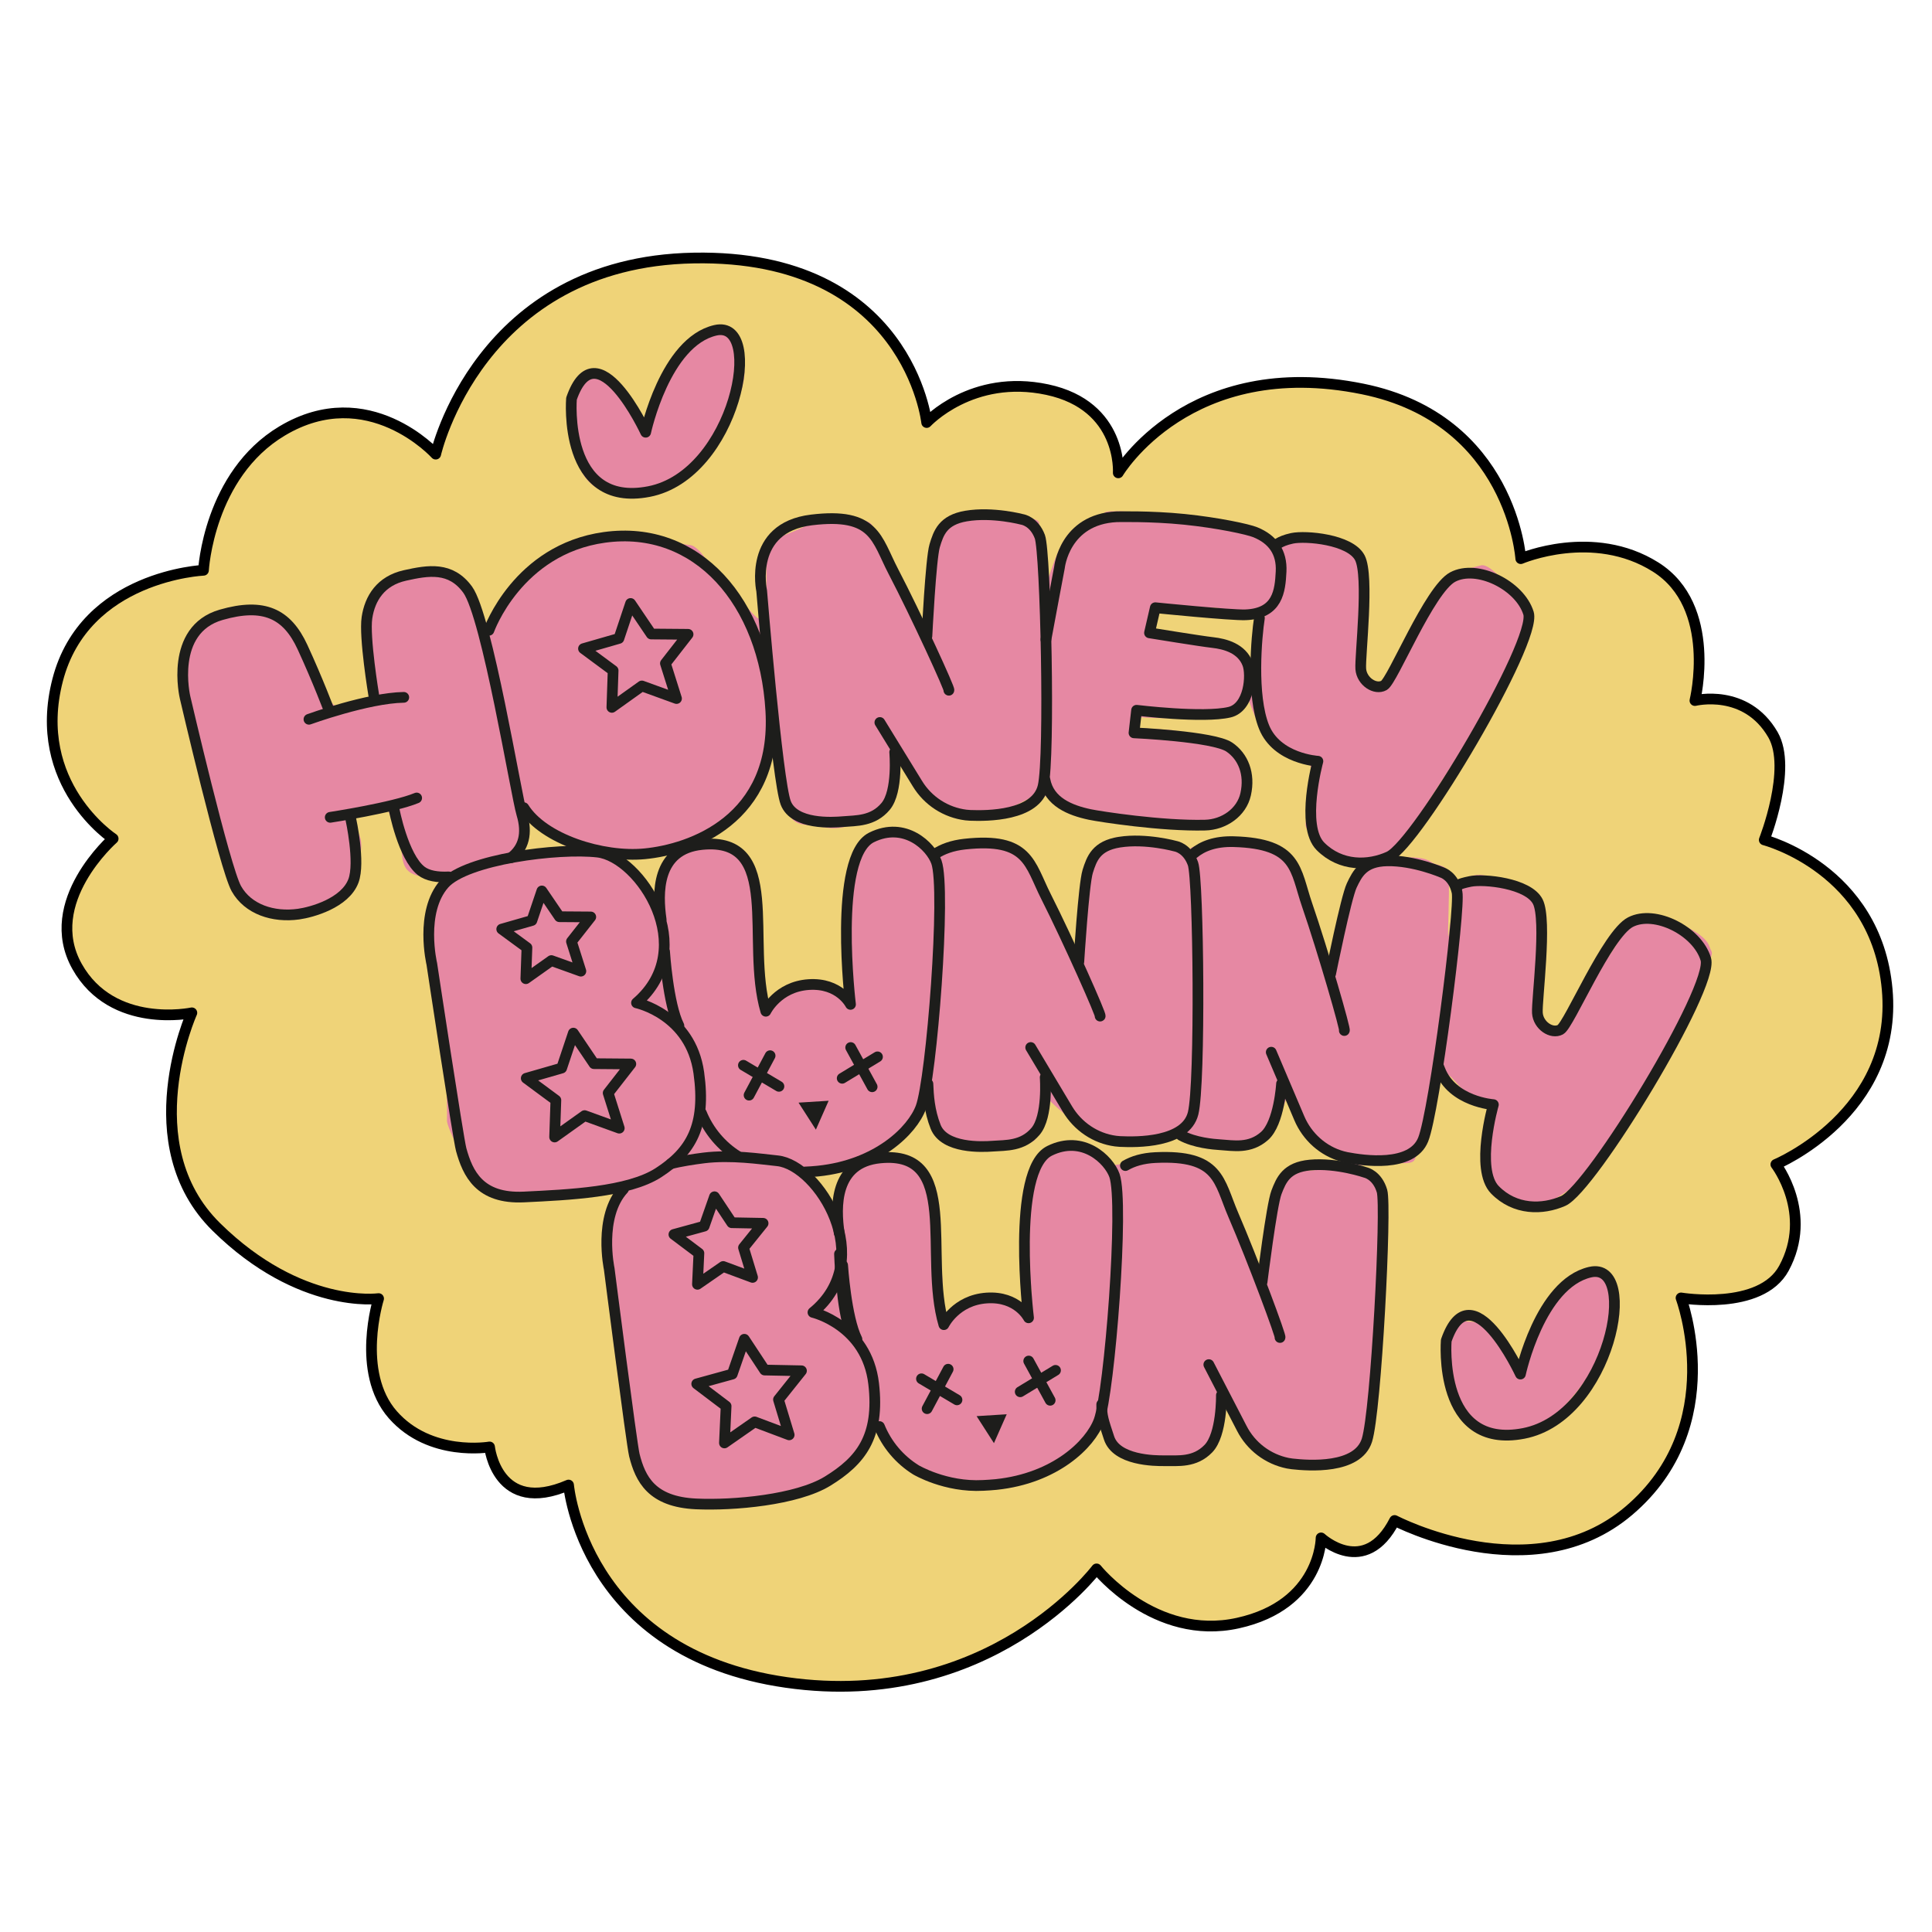 <svg width="541" height="541" viewBox="0 0 541 541" fill="none" xmlns="http://www.w3.org/2000/svg">
<g filter="url(#filter0_d_3_77859)">
<path d="M497.279 322.055C497.279 322.055 531.613 307.784 528.444 273.006C525.382 239.275 494.029 231.189 494.029 231.189C494.029 231.189 501.945 211.213 496.471 201.745C488.883 188.618 474.614 192.171 474.614 192.171C474.614 192.171 481.116 165.795 463.595 154.777C446.074 143.758 425.849 152.431 425.849 152.431C425.849 152.431 423.32 113.405 381.592 104.924C332.9 95.016 313.138 128.406 313.138 128.406C313.138 128.406 314.4 109.62 293.267 105.103C272.133 100.586 259.487 114.316 259.487 114.316C259.487 114.316 254.429 67.169 194.276 68.253C134.123 69.336 122.006 123.17 122.006 123.17C122.006 123.17 103.12 102.286 79.014 116.666C58.42 128.949 56.976 155.691 56.976 155.691C56.976 155.691 23.738 157.137 16.15 186.4C8.563 215.664 31.686 230.839 31.686 230.839C31.686 230.839 11.454 248.539 21.569 266.604C31.509 284.353 53.724 279.613 53.724 279.613C53.724 279.613 37.105 316.463 60.588 339.586C84.072 362.709 106.012 359.632 106.012 359.632C106.012 359.632 99.52 380.22 109.989 392.147C120.458 404.074 137.085 401.178 137.085 401.178C137.085 401.178 139.158 420.508 159.21 411.841C159.21 411.841 163.277 458.988 220.18 467.117C277.083 475.246 307.066 435.325 307.066 435.325C307.066 435.325 323.327 455.646 346.629 450.498C369.932 445.35 369.927 426.645 369.927 426.645C369.927 426.645 382.211 438.025 390.519 421.768C390.519 421.768 429.061 442.006 456.091 419.058C484.177 395.214 470.724 359.447 470.724 359.447C470.724 359.447 493.035 363.157 499.539 351.13C507.85 335.784 497.279 322.055 497.279 322.055Z" fill="#EFD378"/>
<path d="M167.616 100.953C167.616 100.953 160.578 100.953 160.39 110.707C160.203 120.461 160.572 133.83 173.216 134.191C185.859 134.551 192.905 128.591 197.783 123.895C202.66 119.199 208.802 105.288 208.445 99.87C208.089 94.451 203.754 86.503 199.593 88.851C195.432 91.199 185.864 101.859 185.864 101.859L180.626 115.949L171.774 103.666L167.616 100.953Z" fill="#E688A3"/>
<path d="M417.441 367.394C417.441 367.394 403.351 361.975 405.52 372.813C406.092 375.67 405.932 378.452 406.5 381C408.087 388.117 410.212 393.407 410.212 393.407C410.212 393.407 422.135 402.078 431.166 395.936C440.197 389.794 450.314 373.544 450.674 372.092C451.035 370.64 452.843 356.917 451.76 355.834C450.677 354.75 451.397 350.775 447.424 352.221C443.452 353.667 439.837 351.861 436.947 356.913C434.058 361.965 426.47 371.725 426.108 374.254C425.888 375.809 425.768 377.374 425.747 378.946L417.441 367.394Z" fill="#E688A3"/>
<path d="M90.843 190.728C90.843 190.728 84.882 176.457 82.888 173.749C80.894 171.04 81.624 167.607 76.205 167.245C70.786 166.882 64.826 167.607 62.296 168.87C59.767 170.132 56.875 172.122 55.613 173.561C54.35 175.001 49.642 178.076 50.192 181.878C50.742 185.68 57.419 208.975 56.696 209.879C55.973 210.783 64.826 239.142 66.451 243.478C68.076 247.813 67.896 249.98 74.217 251.607C80.538 253.234 88.488 251.967 91.017 250.342C93.547 248.717 96.076 247.632 97.701 244.371C99.326 241.11 101.495 235.879 101.132 231.906C100.77 227.933 97.882 227.752 98.966 225.583C100.049 223.415 107.997 221.248 107.997 221.248C107.997 221.248 110.889 228.113 111.972 231.544C113.055 234.975 111.609 239.673 116.663 241.119C121.718 242.565 131.657 241.842 134.547 240.938C137.437 240.033 141.772 239.492 144.12 236.783C146.468 234.075 147.553 228.835 146.831 225.946C146.108 223.056 151.347 227.931 154.418 230.279C157.489 232.627 162.545 235.7 168.508 236.061C174.47 236.421 171.758 237.325 180.791 235.879C189.825 234.433 196.506 232.99 200.119 230.1C203.731 227.21 205.719 225.042 208.79 220.346C211.861 215.65 214.029 212.029 215.473 209.869C216.917 207.708 216.377 203.185 217.642 209.869C218.907 216.552 216.738 216.733 219.086 220.346C221.434 223.958 220.892 226.667 226.123 227.029C231.354 227.392 232.265 228.654 237.142 227.39C242.019 226.125 242.2 227.029 244.909 224.86C247.617 222.692 248.521 221.61 248.884 217.275C249.246 212.939 250.328 207.339 250.328 207.339C250.328 207.339 260.263 220.348 264.419 222.152C268.576 223.956 270.199 223.958 275.257 224.319C280.315 224.679 290.249 217.996 291.063 218.269C291.878 218.542 296.968 220.589 301.086 222.321C305.204 224.052 315.447 228.012 323.576 227.198C331.706 226.383 336.585 229.366 339.57 226.927C342.556 224.487 344.989 225.031 346.608 222.05C348.226 219.068 350.129 213.108 348.774 211.754C347.42 210.4 348.233 208.231 344.981 206.606C341.729 204.981 332.247 200.645 327.097 200.375C321.947 200.104 318.699 199.833 318.699 199.833L319.512 196.847C319.512 196.847 325.743 197.389 331.703 196.847C337.664 196.305 342.002 196.305 344.168 195.492C346.335 194.68 348.233 191.698 348.233 191.698C348.233 191.698 348.774 189.53 350.129 193.323C350.886 195.473 351.801 197.564 352.869 199.577C352.869 199.577 358.017 205.269 361.54 207.435C365.063 209.602 366.417 207.706 366.959 210.421C367.5 213.136 365.605 220.175 366.146 223.157C366.688 226.138 363.436 226.677 368.313 230.471C373.19 234.265 369.398 237.509 378.336 238.059C387.273 238.609 394.051 229.659 394.051 229.659C394.051 229.659 412.476 200.667 415.457 197.415C418.438 194.162 426.566 172.757 426.566 172.757C426.566 172.757 430.63 168.963 427.107 165.44C423.584 161.917 417.624 153.517 414.642 154.332C411.661 155.147 407.605 155.686 405.43 159.48C403.255 163.274 392.421 179.259 389.986 183.595C387.551 187.93 389.444 191.453 385.921 187.93C382.398 184.407 381.857 187.118 381.315 182.782C380.773 178.447 383.484 154.061 381.857 152.163C380.23 150.265 374.545 147.771 367.501 147.5C360.457 147.229 358.013 148.64 358.013 148.64C358.013 148.64 356.117 161.376 355.575 163.003C355.034 164.63 351.212 181.458 350.129 182C349.045 182.542 349.883 179.259 345.821 176.822C341.758 174.384 323.331 175.465 322.246 174.111C321.16 172.757 323.331 167.88 323.331 167.88C323.331 167.88 338.233 165.711 340.942 166.253C343.65 166.795 347.175 167.88 349.883 167.336C352.592 166.792 359.001 162 359.001 162L358.013 154L355.3 146.476C355.3 146.476 337.417 140.786 336.604 140.786C335.792 140.786 310.862 138.346 309.508 139.43C308.154 140.513 302.191 141.328 298.668 146.205C295.145 151.082 292.979 161.107 292.979 158.67C292.979 156.232 289.185 144.307 289.185 144.307C289.185 144.307 295.156 141.321 285.391 140.786C275.626 140.251 270.218 137.8 268.051 140.244C265.884 142.688 263.174 143.494 262.359 148.371C261.545 153.249 258.568 170.32 258.568 170.32C258.568 170.32 250.168 158.67 248.545 155.147C246.922 151.624 245.836 143.224 243.126 142.138C240.415 141.053 228.765 140.784 226.87 142.409C224.974 144.034 219.553 145.661 218.469 146.474C217.386 147.286 214.946 149.459 214.676 152.163C214.405 154.867 214.946 161.647 214.134 164.357C213.321 167.068 213.321 170.047 211.965 168.963C210.609 167.88 203.025 159.209 201.669 158.124C200.313 157.038 196.25 148.911 193.269 148.64C190.288 148.369 169.967 144.305 162.381 148.64C154.796 152.976 148.016 155.955 146.651 157.58C145.287 159.205 136.897 172.213 136.897 172.213C136.897 172.213 132.028 159.484 129.047 158.665C126.066 157.846 119.293 154.601 115.772 155.68C112.251 156.759 106.289 161.369 106.289 161.369C105.22 162.717 104.478 164.294 104.12 165.976C103.578 168.686 103.578 184.672 104.12 185.755C104.662 186.838 104.12 192.259 104.12 192.259C104.12 192.259 96.261 193.884 95.449 194.426C94.636 194.968 90.843 190.728 90.843 190.728Z" fill="#E688A3"/>
<path d="M225.509 325.849C224.697 325.037 217.668 320.953 215.501 321.224C213.334 321.494 201.395 318.984 194.621 320.43C187.848 321.876 182.157 324.495 178.905 327.203C175.652 329.912 173.215 325.578 171.867 331.81C170.519 338.041 169.698 358.364 170.24 359.718C170.782 361.072 174.034 395.485 177.557 403.344C181.08 411.202 182.705 414.452 187.58 416.352C192.455 418.252 214.676 416.079 217.387 415.809C220.097 415.538 231.747 411.473 235.812 408.494C239.876 405.515 243.376 401.208 243.376 398.5C243.376 395.792 245.566 389.527 245.566 389.527L243.001 377.999L237.166 370.016L229.501 363.499C229.501 363.499 230.935 360.522 232.018 358.897C233.101 357.272 236.895 353.208 236.895 351.58C236.895 349.953 234.456 342.097 233.91 339.66C233.364 337.222 235.537 327.195 235.537 327.195L243.393 321.224C243.393 321.224 249.626 319.326 250.981 319.599C252.335 319.872 256.399 322.036 257.212 322.584C258.024 323.132 259.652 324.482 261.277 328.555C262.902 332.629 262.983 344.454 262.722 345.266C262.462 346.079 264.529 350.233 263.716 360.258C262.904 370.283 266.966 360.529 267.781 362.968C268.595 365.408 271.483 358.362 275.006 359.716C278.501 359.716 288.965 363.921 287.001 362C291.878 358.479 285.662 349.416 285.662 349.416C285.662 349.416 286.477 334.785 287.289 331.262C288.102 327.739 287.198 324.759 290.542 322.32C293.885 319.88 292.501 317.618 295.689 318.255C303.501 316.5 306.527 320.424 307.34 320.966C308.152 321.507 308.967 322.32 310.863 322.32C312.758 322.32 317.687 321.254 320.617 320.695C323.547 320.136 325.494 319.068 328.746 320.153C331.998 321.239 331.998 319.339 335.519 321.778C339.04 324.218 340.396 322.049 342.023 325.572C343.65 329.095 347.171 341.016 349.061 344.268C350.95 347.52 353.001 350.999 353.001 350.999C353.001 350.999 356.001 336.612 356.001 332.999C357.626 330.56 358.273 325.849 360.171 324.759C362.069 323.67 364.778 324.218 370.194 323.403C375.611 322.589 384.013 324.218 384.013 324.218C384.013 324.218 386.459 330.833 387.001 332.999C387.543 335.166 385.097 370.822 385.097 370.822C385.097 370.822 384.555 401.439 382.659 401.981C380.763 402.523 377.509 406.587 371.819 406.587C366.13 406.587 359.355 407.673 356.917 405.775C354.48 403.877 347.975 398.189 346.621 395.752C345.267 393.314 343.001 388.499 343.001 388.499C343.001 388.499 339.846 398.723 338.492 399.804C337.138 400.885 336.232 403.999 330.001 403.999C326.41 404.672 314.098 402.514 314.098 402.514C314.098 402.514 311.112 401.97 309.762 398.991C308.412 396.012 308.677 389.237 306.239 393.843C303.802 398.45 307.864 397.908 302.716 400.616C297.568 403.325 294.587 406.035 291.066 407.933C287.545 409.831 290.524 410.1 282.395 410.641C274.266 411.183 276.162 412.539 269.66 410.912C263.157 409.285 258.551 407.662 255.299 405.764C252.047 403.866 246.001 396.5 246.001 396.5L243.376 377.314L237.001 369.999L229.828 363.585L234.797 352.747L234.501 344L232.086 334.682L225.509 325.849Z" fill="#E688A3"/>
<path d="M156.141 235.076L170.501 236L181.341 245.372L185.677 253.501C185.677 253.501 185.677 240.493 186.218 239.682C186.76 238.872 192.45 232.097 195.431 232.368C198.412 232.639 205.454 234.264 206.269 234.534C207.084 234.805 211.688 241.572 211.146 244.83C210.604 248.089 212.232 256.212 212.773 261.089C213.315 265.966 214.398 273.825 214.398 273.825C214.398 273.825 211.124 277.085 216.001 276C220.878 274.915 221.501 271.5 227.946 270.572C234.992 273.012 239.596 277.61 239.055 274.908C238.513 272.206 235.263 252.96 236.888 248.083C238.513 243.205 238.242 238.599 240.14 235.074C242.038 231.549 244.192 228.037 247.455 228.572C250.718 229.107 255.855 229.384 257.751 231.009C259.647 232.634 261.545 237.243 261.545 237.243C261.545 237.243 262.135 234.532 266.151 233.449C270.166 232.366 272.926 231.551 276.72 232.366C280.514 233.18 280.241 232.095 282.951 233.72C285.662 235.345 285.659 233.449 290.266 240.757C294.872 248.066 298.395 258.099 299.478 259.182C300.562 260.266 302.189 267.853 302.189 262.435C302.189 257.016 302.189 249.5 302.189 246.178C303.001 243.741 304.628 240.757 304.628 236.422C308.151 233.982 309.501 233.161 312.485 230.451C320.612 230.711 322.239 230.18 326.033 232.349C329.827 234.517 332.537 235.869 333.35 237.497C334.162 239.124 331.722 233.432 334.162 233.161C336.602 232.89 335.868 231.937 340.664 231.805C345.46 231.673 347.702 230.451 351.504 231.805C355.306 233.159 363.425 239.122 364.148 241.109C364.871 243.097 366.677 250.863 369.567 257.005C372.456 263.147 370.652 274.166 373 265.857C375.348 257.549 376.794 247.251 379.321 243.097C381.848 238.942 377.154 237.315 385.292 236.592C393.43 235.869 398.301 235.69 400.646 237.315C402.992 238.94 405.523 237.497 405.705 242.007C405.886 246.517 405.342 257.724 405.524 258.265C405.705 258.807 407.33 243.092 408.955 242.549C410.58 242.005 413.472 239.659 418.167 242.007C422.863 244.355 425.574 244.717 428.103 246.342C430.632 247.967 431.174 246.884 431.355 251.582C431.536 256.28 430.632 266.936 430.993 271.272C431.353 275.607 431.534 279.943 431.534 279.943C431.534 279.943 434.063 284.999 434.786 284.88C435.509 284.76 437.316 284.517 441.05 278.857C444.784 273.198 448.394 266.702 450.804 263.324C453.214 259.946 454.416 256.7 457.065 255.007C459.714 253.314 459.475 250.315 466.099 252.84C472.722 255.365 477.659 258.138 478.621 260.908C479.583 263.678 480.067 261.27 477.056 270.061C474.044 278.851 468.867 285.841 466.578 291.015C464.29 296.189 453.333 314.859 448.025 321.122C442.717 327.386 435.983 331.719 433.334 332.683C430.685 333.647 429.762 336.229 424.181 332.683C418.6 329.136 414.305 329.19 415.751 322.688C417.197 316.185 418.524 307.152 417.918 306.188C417.312 305.224 416.233 305.105 412.017 302.936C407.801 300.767 404.31 292.22 401.902 298.603C399.495 304.985 401.54 311.728 398.29 316.183C395.04 320.638 398.049 321.843 391.786 321.728C385.522 321.613 379.02 323.775 374.926 320.282C370.831 316.789 368.665 314.985 366.496 312.093C364.327 309.201 362.282 298.607 360.476 302.94C358.669 307.274 358.187 311.257 355.417 313.78C352.647 316.303 346.868 317.512 343.262 317.393C339.656 317.273 332.002 312.997 329.291 313.176C326.581 313.356 326.039 314.441 317.91 314.622C309.781 314.804 306.181 314.622 303.278 312.277C300.376 309.931 292.801 303.606 292.441 302.522C292.08 301.439 291.537 314.624 289.37 315.531C287.203 316.437 287.924 316.433 279.797 316.975C271.67 317.516 269.68 318.962 265.705 315.891C261.73 312.82 261.191 302.162 258.48 305.777C255.77 309.391 255.772 312.279 249.99 315.71C244.209 319.141 241.861 320.402 237.526 321.491C233.19 322.581 228.001 324.409 209.527 320.408C206.623 319.779 209.888 317.516 201.211 319.504C192.533 321.491 191.827 318.602 186.579 322.214C181.33 325.827 176.464 326.906 173.754 327.814C171.043 328.723 168.335 329.621 158.039 330.523C147.743 331.425 145.934 333.956 139.072 330.523C132.209 327.089 124.982 311.556 125.161 309.749C125.34 307.943 124.62 278.318 123.355 273.441C122.09 268.564 119.02 260.616 119.382 255.741C119.745 250.866 121.073 243.937 123.355 242.732C125.637 241.527 136.903 238.578 140.516 237.674C144.128 236.769 156.141 235.076 156.141 235.076Z" fill="#E688A3"/>
<path d="M200.073 331.117L204.901 338.387L213.683 338.551L208.196 345.365L210.734 353.701L202.515 350.643L195.3 355.631L195.707 346.926L188.71 341.673L197.183 339.351L200.073 331.117Z" stroke="#1D1D1B" stroke-width="3" stroke-linecap="round" stroke-linejoin="round"/>
<path d="M208.431 371.025L214.112 379.641L224.429 379.848L217.991 387.911L220.983 397.789L211.324 394.155L202.856 400.054L203.325 389.745L195.098 383.514L205.048 380.775L208.431 371.025Z" stroke="#1D1D1B" stroke-width="3" stroke-linecap="round" stroke-linejoin="round"/>
<path d="M497.279 322.055C497.279 322.055 531.613 307.784 528.444 273.006C525.382 239.275 494.029 231.189 494.029 231.189C494.029 231.189 501.945 211.213 496.471 201.745C488.883 188.618 474.614 192.171 474.614 192.171C474.614 192.171 481.116 165.795 463.595 154.777C446.074 143.758 425.849 152.431 425.849 152.431C425.849 152.431 423.32 113.405 381.592 104.924C332.9 95.016 313.138 128.406 313.138 128.406C313.138 128.406 314.4 109.62 293.267 105.103C272.133 100.586 259.487 114.316 259.487 114.316C259.487 114.316 254.429 67.169 194.276 68.253C134.123 69.336 122.006 123.17 122.006 123.17C122.006 123.17 103.12 102.286 79.014 116.666C58.42 128.949 56.976 155.691 56.976 155.691C56.976 155.691 23.738 157.137 16.15 186.4C8.563 215.664 31.686 230.839 31.686 230.839C31.686 230.839 11.454 248.539 21.569 266.604C31.509 284.353 53.724 279.613 53.724 279.613C53.724 279.613 37.105 316.463 60.588 339.586C84.072 362.709 106.012 359.632 106.012 359.632C106.012 359.632 99.52 380.22 109.989 392.147C120.458 404.074 137.085 401.178 137.085 401.178C137.085 401.178 139.158 420.508 159.21 411.841C159.21 411.841 163.277 458.988 220.18 467.117C277.083 475.246 307.066 435.325 307.066 435.325C307.066 435.325 323.327 455.646 346.629 450.498C369.932 445.35 369.927 426.645 369.927 426.645C369.927 426.645 382.211 438.025 390.519 421.768C390.519 421.768 429.061 442.006 456.091 419.058C484.177 395.214 470.724 359.447 470.724 359.447C470.724 359.447 493.035 363.157 499.539 351.13C507.85 335.784 497.279 322.055 497.279 322.055Z" stroke="black" stroke-width="3" stroke-linecap="round" stroke-linejoin="round"/>
<path d="M92.283 195.248C92.283 195.248 89.031 186.57 84.695 177.187C80.36 167.804 73.858 164.723 61.935 168.156C47.318 172.363 51.82 191.277 51.82 191.277C51.82 191.277 62.929 239.047 66.181 244.837C69.433 250.627 76.477 252.966 83.612 251.972C87.287 251.46 96.621 248.901 98.966 242.67C100.911 237.509 98.244 225.418 98.244 225.418" stroke="#1D1D1B" stroke-width="3" stroke-linecap="round" stroke-linejoin="round"/>
<path d="M265.701 189.285C266.341 189.628 256.443 168.068 250.167 156.047C245.378 146.877 245.049 139.432 227.225 141.597C209.402 143.761 213.285 161.457 213.285 161.457C213.285 161.457 217.635 214.652 220.026 220.839C222.417 227.025 233.156 226.328 236.058 226.078C239.756 225.763 244.467 226.036 248.001 221.8C251.534 217.565 250.53 206.627 250.53 206.627" stroke="#1D1D1B" stroke-width="3" stroke-linecap="round" stroke-linejoin="round"/>
<path d="M86.511 197.414C86.511 197.414 102.949 191.442 113.066 191.271" stroke="#1D1D1B" stroke-width="3" stroke-linecap="round" stroke-linejoin="round"/>
<path d="M92.47 224.87C92.47 224.87 110.17 222.162 116.675 219.451" stroke="#1D1D1B" stroke-width="3" stroke-linecap="round" stroke-linejoin="round"/>
<path d="M125.636 241.55C122.539 241.708 119.744 241.275 117.935 239.864C112.879 235.914 110.348 222.611 110.348 222.611" stroke="#1D1D1B" stroke-width="3" stroke-linecap="round" stroke-linejoin="round"/>
<path d="M104.656 190.64C104.656 190.64 101.948 174.382 102.76 168.963C103.573 163.544 106.599 158.646 113.423 157.131C119.927 155.686 126.195 154.611 130.946 161.104C136.365 168.511 144.495 218.549 146.12 223.968C147.745 229.387 146.661 233.452 143.134 236.16" stroke="#1D1D1B" stroke-width="3" stroke-linecap="round" stroke-linejoin="round"/>
<path d="M136.906 172.494C136.906 172.494 144.903 149.855 169.242 146.477C195.195 142.88 214.049 164.484 215.847 195.069C217.645 225.655 193.31 233.846 180.532 235.081C168.76 236.218 152.169 231.017 146.661 222.166" stroke="#1D1D1B" stroke-width="3" stroke-linecap="round" stroke-linejoin="round"/>
<path d="M259.559 174.111C259.559 174.111 260.645 152.433 261.728 148.821C262.811 145.208 264.018 141.613 270.518 140.504C277.982 139.239 286.299 141.466 286.299 141.466C286.299 141.466 289.551 141.948 291.176 146.283C292.801 150.619 294.066 207.883 292.081 216.191C290.095 224.499 276.364 224.508 271.668 224.32C271.275 224.305 270.872 224.271 270.461 224.222C267.68 223.87 265.016 222.896 262.664 221.371C260.314 219.846 258.339 217.81 256.885 215.415L246.378 198.31" stroke="#1D1D1B" stroke-width="3" stroke-linecap="round" stroke-linejoin="round"/>
<path d="M259.838 299.511C259.962 302.71 260.222 307.035 261.994 311.513C264.436 317.681 275.058 317.165 277.963 316.951C281.663 316.681 286.369 317.011 289.954 312.823C293.539 308.634 292.671 297.682 292.671 297.682" stroke="#1D1D1B" stroke-width="3" stroke-linecap="round" stroke-linejoin="round"/>
<path d="M308.05 280.527C308.69 280.879 299.055 259.202 292.929 247.099C288.254 237.872 288.024 230.423 270.168 232.368C266.636 232.752 263.947 233.754 261.904 235.112" stroke="#1D1D1B" stroke-width="3" stroke-linecap="round" stroke-linejoin="round"/>
<path d="M302.099 265.281C302.099 265.281 303.451 243.619 304.579 240.021C305.708 236.424 306.959 232.841 313.474 231.819C320.955 230.649 329.236 232.977 329.236 232.977C329.236 232.977 332.482 233.5 334.053 237.855C335.625 242.209 336.186 299.485 334.092 307.768C331.998 316.051 318.275 315.872 313.581 315.643C313.191 315.624 312.788 315.586 312.376 315.53C306.755 314.786 301.818 311.425 298.909 306.557L288.615 289.321" stroke="#1D1D1B" stroke-width="3" stroke-linecap="round" stroke-linejoin="round"/>
<path d="M206.62 319.799C202.024 316.933 198.452 312.692 196.411 307.676" stroke="#1D1D1B" stroke-width="3" stroke-linecap="round" stroke-linejoin="round"/>
<path d="M185.138 253.472C184.102 246.279 183.682 233.727 196.616 232.466C219.293 230.257 208.682 259.68 214.446 279.169C214.446 279.169 217.781 272.287 226.448 271.705C235.115 271.123 238.16 277.25 238.16 277.25C238.16 277.25 233.127 235.904 244.054 230.492C253.393 225.866 260.658 233.021 262.215 237.382C264.987 245.125 260.852 298.038 257.882 306.05C255.455 312.595 245.684 322.191 229.075 323.927C227.813 324.055 226.595 324.14 225.424 324.183" stroke="#1D1D1B" stroke-width="3" stroke-linecap="round" stroke-linejoin="round"/>
<path d="M330.738 313.924C334.541 316.003 339.763 316.429 341.659 316.551C345.361 316.786 349.976 317.756 354.102 314.094C358.229 310.433 358.856 299.463 358.856 299.463" stroke="#1D1D1B" stroke-width="3" stroke-linecap="round" stroke-linejoin="round"/>
<path d="M376.435 284.57C377.011 284.996 370.432 262.212 366.011 249.383C362.637 239.603 363.428 232.192 345.47 231.682C340.265 231.535 336.671 232.947 334.193 235.031" stroke="#1D1D1B" stroke-width="3" stroke-linecap="round" stroke-linejoin="round"/>
<path d="M372.61 268.651C372.61 268.651 376.902 247.375 378.51 243.963C380.118 240.551 381.846 237.175 388.437 237.051C396.01 236.91 403.896 240.348 403.896 240.348C403.896 240.348 407.04 241.308 408.004 245.835C408.967 250.362 401.713 307.18 398.514 315.102C395.315 323.025 381.737 320.984 377.12 320.11C376.736 320.035 376.342 319.941 375.941 319.832C370.475 318.327 366.041 314.324 363.824 309.106L355.974 290.638" stroke="#1D1D1B" stroke-width="3" stroke-linecap="round" stroke-linejoin="round"/>
<path d="M404.978 371.371C404.978 371.371 402.449 402.079 426.654 397.388C450.858 392.696 459.35 348.979 445.26 352.229C431.17 355.479 425.752 380.769 425.752 380.769C425.752 380.769 412.022 351.139 404.978 371.371Z" stroke="#1D1D1B" stroke-width="3" stroke-linecap="round" stroke-linejoin="round"/>
<path d="M160.028 107.636C160.028 107.636 157.499 138.345 181.703 133.653C205.908 128.962 214.4 85.245 200.31 88.493C186.22 91.74 180.801 117.035 180.801 117.035C180.801 117.035 167.072 87.407 160.028 107.636Z" stroke="#1D1D1B" stroke-width="3" stroke-linecap="round" stroke-linejoin="round"/>
<path d="M292.613 214.394C293.763 220.505 299.58 222.902 305.221 224.086C308.015 224.67 325.312 227.357 337.452 227.05C342.707 226.918 347.667 223.536 348.81 218.407C350.09 212.679 348.098 207.802 344.215 205.185C339.77 202.2 317.541 201.212 317.541 201.212L318.264 194.888C318.264 194.888 336.938 197.167 344.281 195.43C349.879 194.106 350.542 184.991 349.373 181.916C347.712 177.547 343.04 176.308 339.583 175.922C336.126 175.536 321.882 173.211 321.882 173.211L323.508 166.174C323.508 166.174 344.773 168.321 348.797 168.161C357.829 167.799 358.462 161.478 358.733 156.057C359.004 150.636 356.387 147.026 351.508 145.038C349.444 144.198 341.088 142.389 331.637 141.425C322.185 140.462 312.67 140.703 312.67 140.703C298.038 141.425 296.676 154.884 296.676 154.884C296.676 154.884 293.784 170.147 292.882 175.115" stroke="#1D1D1B" stroke-width="3" stroke-linecap="round" stroke-linejoin="round"/>
<path d="M356.989 148.944C356.989 148.944 358.013 147.557 361.806 146.745C365.6 145.932 378.065 147.016 380.773 152.164C383.482 157.312 380.773 179.802 381.044 183.325C381.315 186.848 385.109 189.296 387.548 187.931C389.988 186.566 400.256 161.061 406.786 157.583C413.559 153.97 425.572 159.841 428.011 167.699C430.451 175.558 396.85 232.278 388.913 235.891C383.192 238.492 375.455 238.691 369.765 233.001C364.075 227.311 369.042 209.157 369.042 209.157C369.042 209.157 357.571 208.517 353.959 199.582C350.374 190.71 351.852 174.204 352.664 169.054" stroke="#1D1D1B" stroke-width="3" stroke-linecap="round" stroke-linejoin="round"/>
<path d="M408.314 244.02C408.314 244.02 407.913 243.594 411.716 242.82C415.518 242.046 427.97 243.293 430.614 248.473C433.259 253.653 430.273 276.109 430.501 279.634C430.729 283.159 434.491 285.646 436.946 284.326C439.4 283.006 449.986 257.62 456.565 254.218C463.389 250.689 475.332 256.709 477.663 264.595C479.993 272.481 445.706 328.785 437.713 332.299C431.956 334.829 424.223 334.931 418.604 329.171C412.984 323.411 418.177 305.321 418.177 305.321C418.177 305.321 406.717 304.546 403.215 295.56C403.002 295.018 402.974 295.012 402.723 294.334" stroke="#1D1D1B" stroke-width="3" stroke-linecap="round" stroke-linejoin="round"/>
<path d="M208.167 294.301L218.118 300.199" stroke="#1D1D1B" stroke-width="3" stroke-linecap="round" stroke-linejoin="round"/>
<path d="M209.757 302.666L215.647 291.617" stroke="#1D1D1B" stroke-width="3" stroke-linecap="round" stroke-linejoin="round"/>
<path d="M245.715 291.936L235.831 297.937" stroke="#1D1D1B" stroke-width="3" stroke-linecap="round" stroke-linejoin="round"/>
<path d="M244.22 300.317L238.21 289.33" stroke="#1D1D1B" stroke-width="3" stroke-linecap="round" stroke-linejoin="round"/>
<path d="M178.237 276.821C178.237 276.821 193.395 280.02 195.684 296.419C197.748 311.219 193.528 318.467 184.36 324.387C175.9 329.851 159.196 330.572 146.733 331.179C134.271 331.787 130.982 324.579 129.14 317.907C128.31 314.9 120.917 265.924 120.917 265.924C120.917 265.924 117.46 251.358 124.412 243.506C130.515 236.61 156.377 233.336 167.357 234.607C179.287 235.989 196.04 261.552 178.237 276.821Z" stroke="#1D1D1B" stroke-width="3" stroke-linecap="round" stroke-linejoin="round"/>
<path d="M223.608 304.761L232.034 304.236L228.464 312.323L223.608 304.761Z" fill="#1D1D1B"/>
<path d="M308.507 389.254C308.434 392.453 309.057 394.069 310.552 398.637C312.612 404.941 323.247 405.073 326.158 405.035C329.868 404.99 334.545 405.609 338.379 401.644C342.214 397.68 342.015 386.697 342.015 386.697" stroke="#1D1D1B" stroke-width="3" stroke-linecap="round" stroke-linejoin="round"/>
<path d="M358.424 370.528C359.03 370.916 350.747 348.689 345.369 336.239C341.266 326.743 341.496 319.294 323.551 320.144C320.002 320.313 317.258 321.149 315.136 322.381" stroke="#1D1D1B" stroke-width="3" stroke-linecap="round" stroke-linejoin="round"/>
<path d="M353.415 354.945C353.415 354.945 356.085 333.406 357.433 329.883C358.781 326.36 360.246 322.863 366.816 322.24C374.355 321.528 382.478 324.358 382.478 324.358C382.478 324.358 385.677 325.078 386.988 329.52C388.3 333.963 385.355 391.164 382.761 399.306C380.168 407.448 366.479 406.439 361.809 405.917C361.419 405.874 361.02 405.81 360.613 405.731C357.866 405.177 355.279 404.008 353.046 402.315C350.816 400.622 348.992 398.447 347.719 395.951L338.496 378.121" stroke="#1D1D1B" stroke-width="3" stroke-linecap="round" stroke-linejoin="round"/>
<path d="M187.846 321.873C190.392 321.188 194.312 320.593 197.058 320.248C204.721 319.301 212.884 320.547 217.719 321.046C229.213 322.235 245.787 348.632 227.646 363.494C227.646 363.494 242.725 367.034 244.644 383.48C246.374 398.325 241.04 405.036 231.742 410.749C223.159 416.021 205.369 417.612 194.919 417.127C182.457 416.552 179.322 410.173 177.631 403.46C176.869 400.436 170.593 351.306 170.593 351.306C170.593 351.306 167.465 336.666 174.592 328.972" stroke="#1D1D1B" stroke-width="3" stroke-linecap="round" stroke-linejoin="round"/>
<path d="M235.079 347.133C235.079 347.133 235.59 362.939 238.239 369.2" stroke="#1D1D1B" stroke-width="3" stroke-linecap="round" stroke-linejoin="round"/>
<path d="M186.102 262.504C186.102 262.504 187.051 277.144 190.107 283.217" stroke="#1D1D1B" stroke-width="3" stroke-linecap="round" stroke-linejoin="round"/>
<path d="M246.264 395.464C248.303 400.48 251.877 404.724 256.473 407.588C256.473 407.588 264.713 412.514 275.276 411.947C276.449 411.883 277.666 411.821 278.929 411.691C295.537 409.955 305.308 400.358 307.735 393.814C310.706 385.804 314.832 332.891 312.069 325.146C310.51 320.784 303.246 313.63 293.906 318.255C282.981 323.668 288.013 365.014 288.013 365.014C288.013 365.014 284.97 358.887 276.301 359.469C267.633 360.051 264.299 366.933 264.299 366.933C258.542 347.454 269.145 318.031 246.469 320.241C233.535 321.501 233.953 334.053 234.99 341.246" stroke="#1D1D1B" stroke-width="3" stroke-linecap="round" stroke-linejoin="round"/>
<path d="M258.03 382.09L267.978 387.988" stroke="#1D1D1B" stroke-width="3" stroke-linecap="round" stroke-linejoin="round"/>
<path d="M259.61 390.457L265.502 379.408" stroke="#1D1D1B" stroke-width="3" stroke-linecap="round" stroke-linejoin="round"/>
<path d="M295.567 379.725L285.683 385.726" stroke="#1D1D1B" stroke-width="3" stroke-linecap="round" stroke-linejoin="round"/>
<path d="M294.07 388.106L288.063 377.119" stroke="#1D1D1B" stroke-width="3" stroke-linecap="round" stroke-linejoin="round"/>
<path d="M273.47 392.55L281.898 392.025L278.328 400.112L273.47 392.55Z" fill="#1D1D1B"/>
<path d="M235.955 350.293C235.955 350.293 236.904 364.933 239.96 371.006" stroke="#1D1D1B" stroke-width="3" stroke-linecap="round" stroke-linejoin="round"/>
<path d="M176.577 164.984L182.356 173.536L192.675 173.621L186.331 181.759L189.438 191.601L179.737 188.08L171.337 194.077L171.687 183.764L163.389 177.628L173.306 174.773L176.577 164.984Z" stroke="#1D1D1B" stroke-width="3" stroke-linecap="round" stroke-linejoin="round"/>
<path d="M151.734 245.486L156.645 252.701L165.429 252.763L160.021 259.64L162.654 267.946L154.401 264.982L147.245 270.053L147.552 261.346L140.495 256.173L148.94 253.754L151.734 245.486Z" stroke="#1D1D1B" stroke-width="3" stroke-linecap="round" stroke-linejoin="round"/>
<path d="M160.546 285.295L166.325 293.846L176.645 293.932L170.3 302.07L173.407 311.911L163.707 308.393L155.306 314.387L155.656 304.074L147.358 297.939L157.275 295.083L160.546 285.295Z" stroke="#1D1D1B" stroke-width="3" stroke-linecap="round" stroke-linejoin="round"/>
</g>
<defs>
<filter id="filter0_d_3_77859" x="-4" y="0" width="549" height="549" filterUnits="userSpaceOnUse" color-interpolation-filters="sRGB">
<feFlood flood-opacity="0" result="BackgroundImageFix"/>
<feColorMatrix in="SourceAlpha" type="matrix" values="0 0 0 0 0 0 0 0 0 0 0 0 0 0 0 0 0 0 127 0" result="hardAlpha"/>
<feOffset dy="4"/>
<feGaussianBlur stdDeviation="2"/>
<feComposite in2="hardAlpha" operator="out"/>
<feColorMatrix type="matrix" values="0 0 0 0 0 0 0 0 0 0 0 0 0 0 0 0 0 0 0.25 0"/>
<feBlend mode="normal" in2="BackgroundImageFix" result="effect1_dropShadow_3_77859"/>
<feBlend mode="normal" in="SourceGraphic" in2="effect1_dropShadow_3_77859" result="shape"/>
</filter>
</defs>
</svg>

